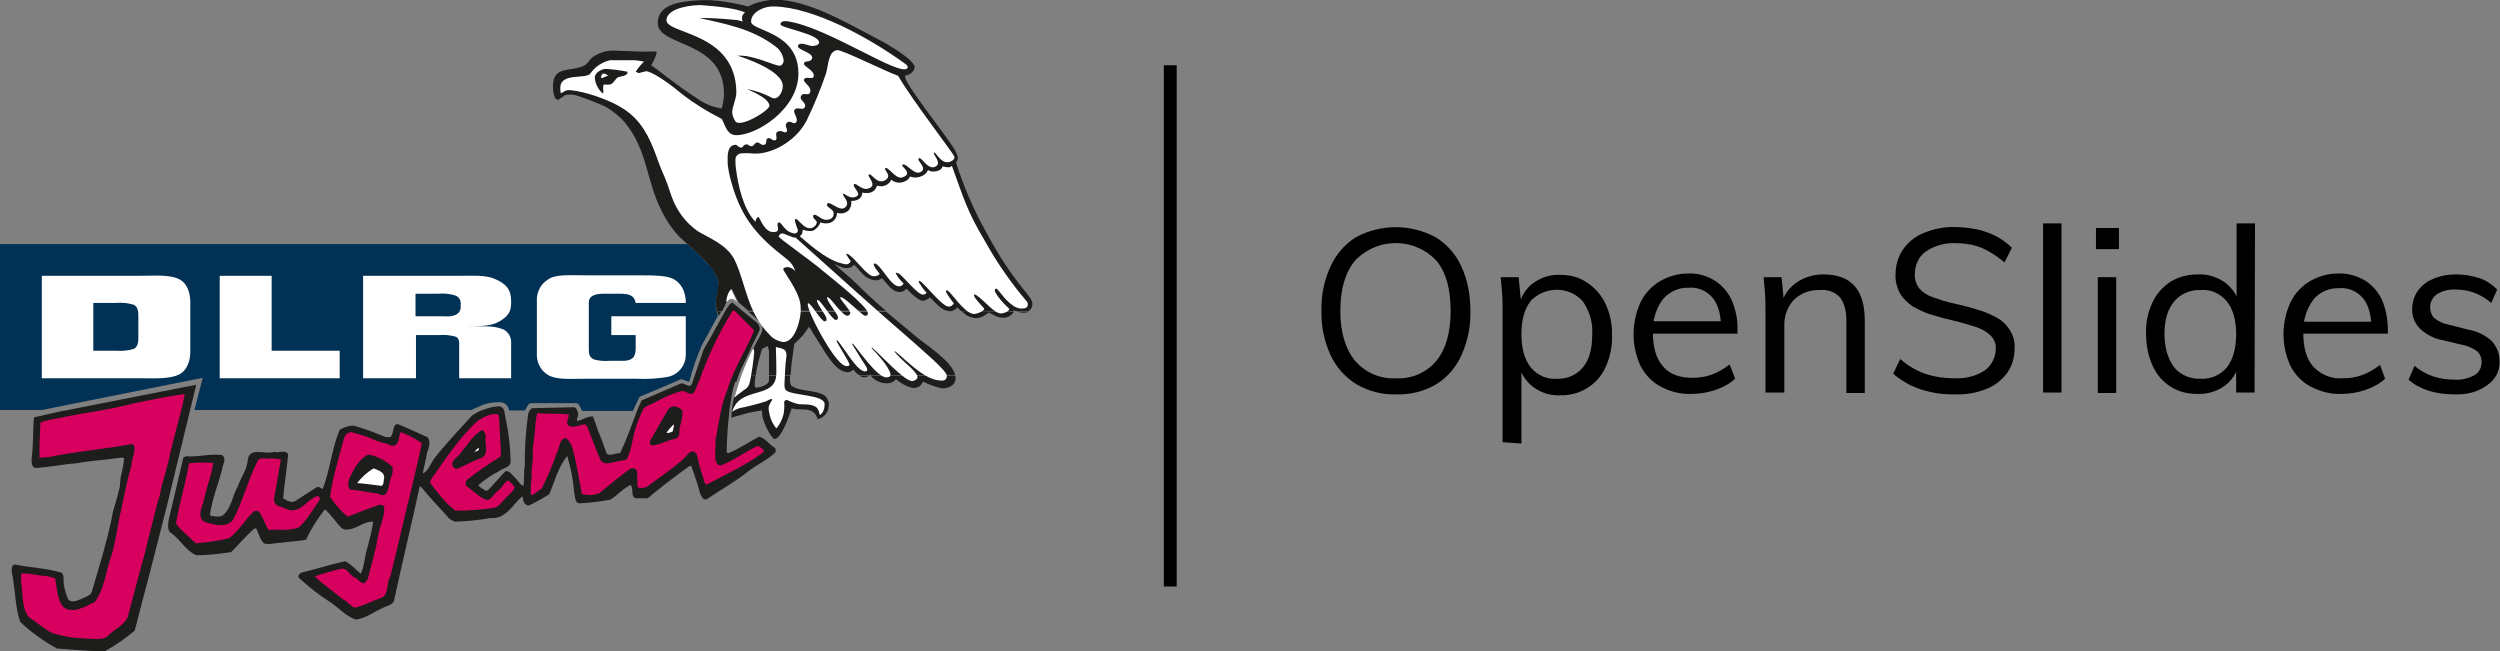 <?xml version="1.0" encoding="utf-8"?>
<!-- Generator: Adobe Illustrator 25.0.0, SVG Export Plug-In . SVG Version: 6.00 Build 0)  -->
<svg version="1.1" id="Ebene_1" xmlns="http://www.w3.org/2000/svg" xmlns:xlink="http://www.w3.org/1999/xlink" x="0px" y="0px"
	 viewBox="0 0 543.9 141.7" style="enable-background:new 0 0 543.9 141.7;" xml:space="preserve">
<rect x="0" y="0" width="543.9" height="141.7" fill="#808080" stroke="none"/>
<style type="text/css">
	.st0{fill:#013154;}
	.st1{fill:none;}
	.st2{fill-rule:evenodd;clip-rule:evenodd;fill:#FFFFFF;}
	.st3{fill:#1D1D1B;}
	.st4{fill:#D7005F;}
	.st5{fill:#FFFFFF;}
	.st6{fill-rule:evenodd;clip-rule:evenodd;fill:#1D1D1B;}
</style>
<path class="st0" d="M154,57.4c1.2,1.1,2,2.6,2.3,4.2c0.1,0.6-0.4,2.8-0.6,4.3c0,1,0.2,1.9,0.5,2.8l-3.5,6.4c-1.1,2.5-2,5.1-2.7,7.8
	c-0.1,0.3-0.1,0.2-0.3,0.1l-1.4-0.5c-0.1,0-0.2,0-0.4,0.1c-2.9,1.3-6.1,2.6-8.7,3.7c-0.4,0.2,0-0.1-0.1,0.1c-0.6,1.3-0.9,1.9-1.4,3
	h-11c-0.4-0.5-0.4-0.8-0.8-1.4c-0.2-0.2-0.4-0.3-0.7-0.3c-3.4,0-6.3,0-9.5,0c-0.7,0-0.8,0.4-1.2,1.1l-0.3,0.5h-3.4
	c-0.1-0.4-0.3-0.9-0.6-1.2c-0.4-0.4-0.9-0.6-1.5-0.6c-1,0-1.9,0.1-2.8,0.3c-0.7,0.2-1.4,0.5-2,0.8c-0.5,0.2-0.8,0.3-1.3,0.6H42.3
	l1.8-7l-35,7H0V53.1h149.5C151.1,54.4,152.6,55.8,154,57.4"/>
<path class="st1" d="M154,57.4c1.2,1.1,2,2.6,2.3,4.2c0.1,0.6-0.4,2.8-0.6,4.3c0,1,0.2,1.9,0.5,2.8l-3.5,6.4c-1.1,2.5-2,5.1-2.7,7.8
	c-0.1,0.3-0.1,0.2-0.3,0.1l-1.4-0.5c-0.1,0-0.2,0-0.4,0.1c-2.9,1.3-6.1,2.6-8.7,3.7c-0.4,0.2,0-0.1-0.1,0.1c-0.6,1.3-0.9,1.9-1.4,3
	h-11c-0.4-0.5-0.4-0.8-0.8-1.4c-0.2-0.2-0.4-0.3-0.7-0.3c-3.4,0-6.3,0-9.5,0c-0.7,0-0.8,0.4-1.2,1.1l-0.3,0.5h-3.4
	c-0.1-0.4-0.3-0.9-0.6-1.2c-0.4-0.4-0.9-0.6-1.5-0.6c-1,0-1.9,0.1-2.8,0.3c-0.7,0.2-1.4,0.5-2,0.8c-0.5,0.2-0.8,0.3-1.3,0.6H42.3
	l1.8-7l-35,7H0V53.1h149.5C151.1,54.4,152.6,55.8,154,57.4z"/>
<path class="st2" d="M90.4,63.9h4.9c1.3-0.1,2.6,0,3.8,0.4c0.8,0.3,1.3,1.2,1.1,2.1c0.2,0.9-0.3,1.8-1.1,2.1
	c-1.1,0.5-1.9,0.3-3.8,0.3h-4.9V63.9z M79,82.3V60h21.4c2.5,0,5.3-0.2,7.3,0.7c2.3,1,3.5,2.2,3.5,4.7V66c0,1.9-0.8,2.9-2.5,3.9
	S105,71,101.2,71h4.6c1.3,0,2.6,0.2,3.8,0.7c0.9,0.5,1.5,1.4,1.6,2.5v8.1H99.9v-7c0-0.7,0.1-1.8-0.9-2.1c-1.2-0.3-2.3-0.4-3.5-0.3
	h-5v9.4L79,82.3z M30.1,69.1v4c0,0.7,0.1,2.3-1,2.8c-1.2,0.4-2.6,0.5-3.9,0.4h-4.9V65.9h4.9c1.3-0.1,2.6,0,3.9,0.4
	C30.2,66.8,30.1,68.4,30.1,69.1 M30.6,82.3c3,0,6.2,0.2,8.3-0.8s2.5-3.6,2.5-4.9v-11c0-1.3-0.4-3.9-2.5-4.9S33.6,60,30.6,60H9.1
	v22.3L30.6,82.3z M47.8,82.3V60h11.3v16.3h14.8v6L47.8,82.3z M133,68.8h16.2v8.6c-0.1,2.1-1.5,3.9-3.5,4.5c-2.4,0.5-4.8,0.6-7.3,0.5
	h-10.8c-3.6,0-6.6,0.3-8.5-0.9c-1.4-0.9-2.2-2.4-2.3-4V64.9c0.1-1.6,0.9-3.1,2.3-4c1.6-1.3,4.9-1,8.5-1h10.8c4.3,0,7.1,0,8.6,1.1
	c2.4,1.7,2.2,4.9,2.2,4.9h-10.9c-0.3-1.6-1.3-2-3.5-2h-3.5c-2.4,0-3.3,0.8-3.2,2.1V76c0,1.2,0.2,1.7,1.1,2.2
	c1.1,0.3,2.3,0.4,3.5,0.3h2.8c2.6,0,2.8-1.4,2.8-2.9v-2.7H133V68.8z"/>
<path class="st3" d="M160.2,83.1c0.4-1.3,0.9-2.6,1.5-3.8c0.7-1.3,1.3-2.7,1.9-4.1l1.6-3.2c0.2-0.6,0-1.3-0.4-1.7l-5.5-4.5
	c-0.5,0.3-0.8,0.7-1.1,1.2c-0.2,0.1-3.4,6.2-5.1,9c-0.9,2.5-1.7,5.1-2.6,7.6c-0.6,0.9-1.5-0.3-2.3-0.2l-8.6,3.7
	c-0.4,0.9-0.9,1.8-1.2,2.8c-1.1,2.9-2.1,5.8-3.5,8.7c-1-0.1-2.1,0.7-2.9,0.1c-0.6-1.7-1.2-3.4-1.9-5c-0.3-1-0.7-2.1-1.1-3.1
	c-1.2-0.1-2.3,0.8-3.4,1c-0.3-0.5,0.3-1,0.2-1.6c-0.2-0.5-0.3-1.5-1.1-1.4l-9,0.2c-0.4,0.4-0.7,0.8-0.8,1.3
	c-0.5,3.7-0.8,7.4-0.7,11.1c-0.3,1.4-0.1,3.1-0.3,4.5c-0.9-0.3-1-1-1.7-1.6s-1.2-1.7-2.2-1.6c-1.3,1.3-2.5,2.8-3.8,4.1l-0.5,0.2
	c-0.5-0.4-1.4-0.7-1.6-1.3c1.3-1.1,2.8-2.1,4.3-2.9c0.9-0.8,2.7-0.8,2.7-2.3c-0.1-3-0.4-5.9-1-8.8c-0.4-1.1,0-2.9-1.5-3.1
	c-1.1,0-2.2,0.3-3.3,0.7c-1,0.3-1.9,0.8-2.7,1.4c-2.7,3-5.5,5.9-8,9.1c-0.9,1.1-1.3,2.8-2.6,3.4c0.2-1.5,0.7-2.9,0.9-4.5
	c0.4-1,0.9-2.5,0.1-3.4c-1.9-0.8-3.9-1.8-5.9-2.6c-1.9-1-1.2,1.8-2.2,2.6l-1,0c-2.3-1-4.6-1.8-6.9-2.5c-1.1,0-2.1,0.3-3.1,0.9
	c-1.7,4-2.1,8.8-3.7,12.9c-0.4-0.2-0.8-0.6-1.3-0.4l-4.5,2.9c-0.9,0.7-2,0-2.8-0.5c0.3-3.2,0.8-6.4,1.1-9.6
	c-0.7-1.1-2.1-0.1-3.1-0.5c-1.9,0.7-5.4-1.2-5.7,1.8c-0.2,2.2-1.5,3.8-2.2,5.8c-1.2,2-1.3,4.6-3.2,6.2c-0.8,0.5-1.9,0.2-2.7,0.1
	l-0.1-0.4c0.5-3.3,1.7-6.3,2.6-9.5c0-1.1,1.2-2.4,0-3.3c-2.3-0.3-4.7,0.3-7.1,0.3c-0.5-0.1-0.9,0-1.3,0.2c-1.1,4.5-2.1,9.1-3.2,13.6
	c-0.1,1-0.4,2.4,0.6,2.9c2.1,1.6,3.1,3.8,5.4,4.8c2.5,0,5.1-0.3,7.6-0.7c1.6-1.6,3.1-3.4,4.9-5l0.5-0.2c0.6,1.1,0.8,2.4,1.7,3.3
	c1.1,0.4,2.4-0.1,3.6-0.1c1.8-0.3,3.8-0.3,5.6-0.7c1.1-2.4,2.5-4.6,4.1-6.6c1.3,1.2,2.4,2.8,3.6,4.1l0.7,0.3
	c2.5,0.2,3.8-1.8,6.2-1.7c-0.3,2-0.8,3.9-1.3,5.8c-0.6,1.8-0.6,3.9-1.4,5.5c-1.2-0.9-2-2-3.4-2.7c-3.2,0.7-6.3,1.7-9.6,2.5
	c-0.3,0.3-0.8,0.6-0.5,1.1c2.1,1.9,4.3,3.7,6.7,5.2c1.9,1.2,3.4,3.1,5.7,3.9c2.3-0.3,4.1-1.8,6-2.6c0.8-0.5,2.3-0.5,2.4-1.9
	c1.8-8.2,3.7-16.2,5.5-24.4l0.2-0.1c1.9,2.4,4.3,4.8,6.3,7.1l1.1,0.6c2.6-0.1,5.2-0.3,7.8-0.8c3.4,0.3,4.9-3,6.9-4.7
	c0.3,0.3,0.1,0.7,0.3,1.1c0.2,0.5,0.6,0.8,1.1,0.9c1.5-0.7,3-1.5,4.5-2.5c1.2-2.8,1.9-5.8,3.9-8.3c0.8,2.6,1.3,5.2,1.5,7.9
	c0.3,0.8,0,2.4,1.3,2.4c2.2-0.1,4.4-0.4,6.6-0.8c1.6-1,2.7-2.4,4.4-3.2c0.7,0.8,0,2.4,1,2.9h2.7c2.9-2.4,6-4.8,9.1-7h0.4
	c0.7,2,1.4,3.9,1.9,5.9c0.3,0.6,0.6,1.6,1.5,1.3c2.9-2,6-3.7,8.8-5.9c1.8-1.5,4.4-2.6,6.1-4.3c0.1-0.3,0.1-0.9-0.2-1
	c-1.1-0.7-2-2-3.3-2.4c-2.4,1.2-4.4,2.7-6.8,3.6l-0.3-0.2c0-3.1,0.3-6.1,0.6-9.2c0,0,0.8-5.9,1.4-6.2"/>
<path class="st1" d="M160.2,83.1c0.4-1.3,0.9-2.6,1.5-3.8c0.7-1.3,1.3-2.7,1.9-4.1l1.6-3.2c0.2-0.6,0-1.3-0.4-1.7l-5.5-4.5
	c-0.5,0.3-0.8,0.7-1.1,1.2c-0.2,0.1-3.4,6.2-5.1,9c-0.9,2.5-1.7,5.1-2.6,7.6c-0.6,0.9-1.5-0.3-2.3-0.2l-8.6,3.7
	c-0.4,0.9-0.9,1.8-1.2,2.8c-1.1,2.9-2.1,5.8-3.5,8.7c-1-0.1-2.1,0.7-2.9,0.1c-0.6-1.7-1.2-3.4-1.9-5c-0.3-1-0.7-2.1-1.1-3.1
	c-1.2-0.1-2.3,0.8-3.4,1c-0.3-0.5,0.3-1,0.2-1.6c-0.2-0.5-0.3-1.5-1.1-1.4l-9,0.2c-0.4,0.4-0.7,0.8-0.8,1.3
	c-0.5,3.7-0.8,7.4-0.7,11.1c-0.3,1.4-0.1,3.1-0.3,4.5c-0.9-0.3-1-1-1.7-1.6s-1.2-1.7-2.2-1.6c-1.3,1.3-2.5,2.8-3.8,4.1l-0.5,0.2
	c-0.5-0.4-1.4-0.7-1.6-1.3c1.3-1.1,2.8-2.1,4.3-2.9c0.9-0.8,2.7-0.8,2.7-2.3c-0.1-3-0.4-5.9-1-8.8c-0.4-1.1,0-2.9-1.5-3.1
	c-1.1,0-2.2,0.3-3.3,0.7c-1,0.3-1.9,0.8-2.7,1.4c-2.7,3-5.5,5.9-8,9.1c-0.9,1.1-1.3,2.8-2.6,3.4c0.2-1.5,0.7-2.9,0.9-4.5
	c0.4-1,0.9-2.5,0.1-3.4c-1.9-0.8-3.9-1.8-5.9-2.6c-1.9-1-1.2,1.8-2.2,2.6l-1,0c-2.3-1-4.6-1.8-6.9-2.5c-1.1,0-2.1,0.3-3.1,0.9
	c-1.7,4-2.1,8.8-3.7,12.9c-0.4-0.2-0.8-0.6-1.3-0.4l-4.5,2.9c-0.9,0.7-2,0-2.8-0.5c0.3-3.2,0.8-6.4,1.1-9.6
	c-0.7-1.1-2.1-0.1-3.1-0.5c-1.9,0.7-5.4-1.2-5.7,1.8c-0.2,2.2-1.5,3.8-2.2,5.8c-1.2,2-1.3,4.6-3.2,6.2c-0.8,0.5-1.9,0.2-2.7,0.1
	l-0.1-0.4c0.5-3.3,1.7-6.3,2.6-9.5c0-1.1,1.2-2.4,0-3.3c-2.3-0.3-4.7,0.3-7.1,0.3c-0.5-0.1-0.9,0-1.3,0.2c-1.1,4.5-2.1,9.1-3.2,13.6
	c-0.1,1-0.4,2.4,0.6,2.9c2.1,1.6,3.1,3.8,5.4,4.8c2.5,0,5.1-0.3,7.6-0.7c1.6-1.6,3.1-3.4,4.9-5l0.5-0.2c0.6,1.1,0.8,2.4,1.7,3.3
	c1.1,0.4,2.4-0.1,3.6-0.1c1.8-0.3,3.8-0.3,5.6-0.7c1.1-2.4,2.5-4.6,4.1-6.6c1.3,1.2,2.4,2.8,3.6,4.1l0.7,0.3
	c2.5,0.2,3.8-1.8,6.2-1.7c-0.3,2-0.8,3.9-1.3,5.8c-0.6,1.8-0.6,3.9-1.4,5.5c-1.2-0.9-2-2-3.4-2.7c-3.2,0.7-6.3,1.7-9.6,2.5
	c-0.3,0.3-0.8,0.6-0.5,1.1c2.1,1.9,4.3,3.7,6.7,5.2c1.9,1.2,3.4,3.1,5.7,3.9c2.3-0.3,4.1-1.8,6-2.6c0.8-0.5,2.3-0.5,2.4-1.9
	c1.8-8.2,3.7-16.2,5.5-24.4l0.2-0.1c1.9,2.4,4.3,4.8,6.3,7.1l1.1,0.6c2.6-0.1,5.2-0.3,7.8-0.8c3.4,0.3,4.9-3,6.9-4.7
	c0.3,0.3,0.1,0.7,0.3,1.1c0.2,0.5,0.6,0.8,1.1,0.9c1.5-0.7,3-1.5,4.5-2.5c1.2-2.8,1.9-5.8,3.9-8.3c0.8,2.6,1.3,5.2,1.5,7.9
	c0.3,0.8,0,2.4,1.3,2.4c2.2-0.1,4.4-0.4,6.6-0.8c1.6-1,2.7-2.4,4.4-3.2c0.7,0.8,0,2.4,1,2.9h2.7c2.9-2.4,6-4.8,9.1-7h0.4
	c0.7,2,1.4,3.9,1.9,5.9c0.3,0.6,0.6,1.6,1.5,1.3c2.9-2,6-3.7,8.8-5.9c1.8-1.5,4.4-2.6,6.1-4.3c0.1-0.3,0.1-0.9-0.2-1
	c-1.1-0.7-2-2-3.3-2.4c-2.4,1.2-4.4,2.7-6.8,3.6l-0.3-0.2c0-3.1,0.3-6.1,0.6-9.2C158.8,89.4,159.7,83.3,160.2,83.1z"/>
<path class="st4" d="M164,71.8c0.1,0.5-0.4,1-0.5,1.5c-1.8,3.8-4.1,7.6-5.3,11.6c-1.3,3.2-1.8,6.8-2.4,10.3
	c-0.4,0.8,0.1,1.5-0.2,2.4c0.1,1.3-0.4,3.2,1.1,3.7c3-1.1,5.3-3,8.2-4.3c0.3,0.3,1,0.4,1.2,1l0.1,0.3c-3.8,2.9-8.2,4.8-12.4,7.1
	c-0.5,0-0.6-0.7-0.7-1.1c-0.6-1.8-1.1-3.6-1.5-5.4c-0.2-0.3-0.5-0.6-0.8-0.7c-1.1,0.1-1.6,1.3-2.4,1.9c-2.4,2.1-5.1,3.9-7.8,5.9
	c-0.6,0.1-1.5,0.4-1.9-0.1l-0.1-3.4c-0.3-0.6-0.9-0.8-1.5-0.5c-2.4,1.7-4.4,3.4-6.7,5.3c-1.2,0.5-2.5,0.5-3.8,0.2
	c-0.7-3.5-1.2-7.1-2.2-10.5c-0.4-0.7-0.7-1.4-1.4-1.7c-1.5,0.4-1.2,2.3-1.9,3.3c-0.9,2.7-2,5.2-3.3,7.8c-0.9,0.2-1.2,1.2-2.3,1.3
	c-0.1-1.4,0-2.7,0.2-4.1c-0.3-1.6,0.4-3.2,0.2-4.8c0-2.4,0.6-4.6,0.6-7.1h0.1c0-0.6,0.1-1.2,0.3-1.8c2.3,0.2,4.6,0,6.9,0.3
	c-0.1,0.7-0.6,1.3-0.3,2.2c1,1,2.6,0,3.8-0.1l0.4,0.4c1,2.4,1.9,5,3,7.5c0.5,0.6,1.3,0.7,2.1,0.5l3.5-0.7c0.6-1.2,1-2.4,1.2-3.7
	c0.5-2.6,1.3-5,2.5-7.4c0.9-0.9,2.1-1,3.1-1.7c1.6-0.9,3.3-1.6,5.1-2.1c1-0.2,1.6,0.9,2.5,0.5c0.8-0.6,0.8-1.9,1.4-2.7
	c1.9-5.4,4.3-10.5,7.3-15.3h0.4L164,71.8z"/>
<path class="st1" d="M164,71.8c0.1,0.5-0.4,1-0.5,1.5c-1.8,3.8-4.1,7.6-5.3,11.6c-1.3,3.2-1.8,6.8-2.4,10.3
	c-0.4,0.8,0.1,1.5-0.2,2.4c0.1,1.3-0.4,3.2,1.1,3.7c3-1.1,5.3-3,8.2-4.3c0.3,0.3,1,0.4,1.2,1l0.1,0.3c-3.8,2.9-8.2,4.8-12.4,7.1
	c-0.5,0-0.6-0.7-0.7-1.1c-0.6-1.8-1.1-3.6-1.5-5.4c-0.2-0.3-0.5-0.6-0.8-0.7c-1.1,0.1-1.6,1.3-2.4,1.9c-2.4,2.1-5.1,3.9-7.8,5.9
	c-0.6,0.1-1.5,0.4-1.9-0.1l-0.1-3.4c-0.3-0.6-0.9-0.8-1.5-0.5c-2.4,1.7-4.4,3.4-6.7,5.3c-1.2,0.5-2.5,0.5-3.8,0.2
	c-0.7-3.5-1.2-7.1-2.2-10.5c-0.4-0.7-0.7-1.4-1.4-1.7c-1.5,0.4-1.2,2.3-1.9,3.3c-0.9,2.7-2,5.2-3.3,7.8c-0.9,0.2-1.2,1.2-2.3,1.3
	c-0.1-1.4,0-2.7,0.2-4.1c-0.3-1.6,0.4-3.2,0.2-4.8c0-2.4,0.6-4.6,0.6-7.1h0.1c0-0.6,0.1-1.2,0.3-1.8c2.3,0.2,4.6,0,6.9,0.3
	c-0.1,0.7-0.6,1.3-0.3,2.2c1,1,2.6,0,3.8-0.1l0.4,0.4c1,2.4,1.9,5,3,7.5c0.5,0.6,1.3,0.7,2.1,0.5l3.5-0.7c0.6-1.2,1-2.4,1.2-3.7
	c0.5-2.6,1.3-5,2.5-7.4c0.9-0.9,2.1-1,3.1-1.7c1.6-0.9,3.3-1.6,5.1-2.1c1-0.2,1.6,0.9,2.5,0.5c0.8-0.6,0.8-1.9,1.4-2.7
	c1.9-5.4,4.3-10.5,7.3-15.3h0.4L164,71.8z"/>
<path class="st3" d="M36.3,110.1c-2.3,9.1-4.6,18.1-7,27.1c-2,1.7-4.2,3.2-6.5,4.5c-3.5,0-7-0.4-10.4-0.6c-2.9-1.6-5.6-3.5-8-5.8
	c-1-2.9-1-5.7-1.5-8.9c-0.1-1.1-0.6-2.2-0.2-3.3l0.5-0.3c3.4,0.7,6.9,0.8,10.2,1.8c0.7,0.7,0.3,1.8,0.5,2.7c0.2,1.1,0.5,2.2,1,3.2
	c0.9,0.7,2,0.1,2.8-0.2c0.9-0.5,2.3-0.7,2.4-2c1.5-5.1,3.1-10.2,4.2-15.5c0.3-2.1,1.1-3.9,1.5-5.9c0.5-1.2,0.2-2.5,0.6-3.7
	c0.3-1.2,0.5-2.3,0.6-3.5c-0.5-0.3-1.2,0-1.7,0c-2.9,0.4-6,0.6-8.8,1.1c-2.9,0.2-5.9,0.9-8.9,1c-0.9-0.3-0.7-1.6-0.7-2.2
	c0.4-3,0.2-5.8,0.5-8.8l5.3-1.2l30-5.9L36.3,110.1z"/>
<path class="st1" d="M36.3,110.1c-2.3,9.1-4.6,18.1-7,27.1c-2,1.7-4.2,3.2-6.5,4.5c-3.5,0-7-0.4-10.4-0.6c-2.9-1.6-5.6-3.5-8-5.8
	c-1-2.9-1-5.7-1.5-8.9c-0.1-1.1-0.6-2.2-0.2-3.3l0.5-0.3c3.4,0.7,6.9,0.8,10.2,1.8c0.7,0.7,0.3,1.8,0.5,2.7c0.2,1.1,0.5,2.2,1,3.2
	c0.9,0.7,2,0.1,2.8-0.2c0.9-0.5,2.3-0.7,2.4-2c1.5-5.1,3.1-10.2,4.2-15.5c0.3-2.1,1.1-3.9,1.5-5.9c0.5-1.2,0.2-2.5,0.6-3.7
	c0.3-1.2,0.5-2.3,0.6-3.5c-0.5-0.3-1.2,0-1.7,0c-2.9,0.4-6,0.6-8.8,1.1c-2.9,0.2-5.9,0.9-8.9,1c-0.9-0.3-0.7-1.6-0.7-2.2
	c0.4-3,0.2-5.8,0.5-8.8l5.3-1.2l30-5.9L36.3,110.1z"/>
<path class="st4" d="M40.2,85.7c-0.8,4.3-2.2,8.7-3.2,13c-0.5,3-1.7,5.9-2.2,8.9c-0.9,2.8-1.5,5.8-2.3,8.7c-0.6,2.3-1,4.4-1.7,6.6
	l-3,11.3c-0.9,2-3.2,2.8-4.6,4.4c-1.4,0.7-3.5,0.3-5,0.3c-2.4-0.1-4.7-0.5-6.9-1.2c-1.7-0.9-3.4-2.4-5.1-3.5
	c-1.5-2.1-1.2-4.9-1.6-7.6c0.1-0.6-0.1-1.2,0-1.8c1.9-0.2,3.6,0.5,5.5,0.5l1.9,0.5c0.4,2.2,0.4,4.6,1.8,6.3c2.2,1.6,4.9-0.3,6.8-1.1
	c1.9-2.5,2.3-5.8,3.2-8.8c1.4-3.8,1.7-8,2.7-11.9c0.6-3,1.2-6,2.1-9c0-1.6,0.9-2.6,0.6-4.3l-0.4-0.4c-6,1.1-12.1,1.6-18,2.8
	l-2.2,0.2c-0.1-2.5,0.1-5.2,0.2-7.7c1.2-0.4,2.5-0.7,3.8-0.9c5.5-1.2,11.2-1.8,16.7-3.3C32.9,87,36.6,86.2,40.2,85.7"/>
<path class="st1" d="M40.2,85.7c-0.8,4.3-2.2,8.7-3.2,13c-0.5,3-1.7,5.9-2.2,8.9c-0.9,2.8-1.5,5.8-2.3,8.7c-0.6,2.3-1,4.4-1.7,6.6
	l-3,11.3c-0.9,2-3.2,2.8-4.6,4.4c-1.4,0.7-3.5,0.3-5,0.3c-2.4-0.1-4.7-0.5-6.9-1.2c-1.7-0.9-3.4-2.4-5.1-3.5
	c-1.5-2.1-1.2-4.9-1.6-7.6c0.1-0.6-0.1-1.2,0-1.8c1.9-0.2,3.6,0.5,5.5,0.5l1.9,0.5c0.4,2.2,0.4,4.6,1.8,6.3c2.2,1.6,4.9-0.3,6.8-1.1
	c1.9-2.5,2.3-5.8,3.2-8.8c1.4-3.8,1.7-8,2.7-11.9c0.6-3,1.2-6,2.1-9c0-1.6,0.9-2.6,0.6-4.3l-0.4-0.4c-6,1.1-12.1,1.6-18,2.8
	l-2.2,0.2c-0.1-2.5,0.1-5.2,0.2-7.7c1.2-0.4,2.5-0.7,3.8-0.9c5.5-1.2,11.2-1.8,16.7-3.3C32.9,87,36.7,86.2,40.2,85.7z"/>
<path class="st3" d="M148.4,89.2c0.4,1.7-0.7,3.2-0.6,5c0,0.6-0.4,1.2-1,1.3c-1.8,0.3-3.3,1.4-5.2,1.4c-0.2-0.3-0.3-0.7-0.1-1.1
	l3.8-6.6c0.3-0.4,0.7-0.7,1.1-0.8C147.1,88.4,147.8,88.7,148.4,89.2"/>
<path class="st1" d="M148.4,89.2c0.4,1.7-0.7,3.2-0.6,5c0,0.6-0.4,1.2-1,1.3c-1.8,0.3-3.3,1.4-5.2,1.4c-0.2-0.3-0.3-0.7-0.1-1.1
	l3.8-6.6c0.3-0.4,0.7-0.7,1.1-0.8C147.2,88.4,147.9,88.7,148.4,89.2z"/>
<path class="st4" d="M108.6,91.1l0.4,7.8l-0.2,0.5c-2.5,1.5-4.9,3.2-7.2,5c-0.3,0.3-0.4,0.9-0.2,1.3c1.5,1,2.7,2.4,4.5,3.1
	c1.2-0.2,1.5-1.4,2.4-2s1.2-1.6,2.2-2.3c0.6,0.4,1.1,0.9,1.5,1.5c-0.4,1.1-1.5,1.7-2.2,2.6c-0.8,0.7-1.2,1.7-2.4,1.9
	c-2.8,0.4-5.5,0.6-8.3,0.6c-2.4-1.8-3.9-4-5.5-6l0.1-0.7c3.1-4.4,6.3-9.3,10.3-12.9c1.3-0.8,2.7-1.6,4.4-1.4L108.6,91.1z"/>
<path class="st1" d="M108.6,91.1l0.4,7.8l-0.2,0.5c-2.5,1.5-4.9,3.2-7.2,5c-0.3,0.3-0.4,0.9-0.2,1.3c1.5,1,2.7,2.4,4.5,3.1
	c1.2-0.2,1.5-1.4,2.4-2s1.2-1.6,2.2-2.3c0.6,0.4,1.1,0.9,1.5,1.5c-0.4,1.1-1.5,1.7-2.2,2.6c-0.8,0.7-1.2,1.7-2.4,1.9
	c-2.8,0.4-5.5,0.6-8.3,0.6c-2.4-1.8-3.9-4-5.5-6l0.1-0.7c3.1-4.4,6.3-9.3,10.3-12.9c1.3-0.8,2.7-1.6,4.4-1.4L108.6,91.1z"/>
<path class="st5" d="M146.4,93.8c-0.4,0.3-0.9,0.4-1.4,0.4c0.4-0.7,1-1.3,1.6-1.9C146.7,92.8,146.4,93.2,146.4,93.8"/>
<path class="st1" d="M146.4,93.8c-0.4,0.3-0.9,0.4-1.4,0.4c0.4-0.7,1-1.3,1.6-1.9C146.7,92.8,146.4,93.2,146.4,93.8z"/>
<path class="st3" d="M105.7,94.8c-0.4,1.8,0.9,4-1.1,4.9c-1.8,0.6-3.4,1.6-5.2,2.3c-0.4,0.1-0.7-0.3-0.9-0.6c-0.5-1.4,1.3-1.9,1.8-3
	c1.5-1.7,2.6-3.7,4.5-4.8C105.4,93.6,105.5,94.3,105.7,94.8"/>
<path class="st1" d="M105.7,94.8c-0.4,1.8,0.9,4-1.1,4.9c-1.8,0.6-3.4,1.6-5.2,2.3c-0.4,0.1-0.7-0.3-0.9-0.6c-0.5-1.4,1.3-1.9,1.8-3
	c1.5-1.7,2.6-3.7,4.5-4.8C105.4,93.6,105.5,94.3,105.7,94.8z"/>
<path class="st4" d="M91.8,96.4c-0.7,3.2-1.4,6.3-2.2,9.6c-1.6,6.4-3.1,13.1-4.7,19.5c-1,1.4-0.1,4.2-2.3,4.7
	c-1.8,0.6-3.5,1.6-5.4,2c-1-0.3-1.6-1.4-2.6-1.8c-2-1.7-4.2-3.1-6.1-5c1.9-0.7,3.8-1.2,5.9-1.7c1.3,0,1.7,1.5,2.7,1.9
	s1.1,1.3,2.2,1.3L80,126c0.8-3.2,1.8-6.4,2.3-9.7c0.4-2,1.4-3.9,1.3-6c-0.2-0.4-0.7-0.6-1.2-0.4c0,0,0,0,0,0
	c-2.4,0.7-4.5,1.7-6.8,2.5c-1.4-1.2-2.7-2.7-3.8-4.3c0.6-4.4,1.9-8.4,3-12.6c0.2-0.8,0.8-1.4,1.6-1.5c1.5,0.4,3,0.8,4.4,1.4
	c1.4,0.8,3,0.9,4.5,1.6C87,97,86.6,95,87.2,94C88.8,94.6,90.4,95.5,91.8,96.4"/>
<path class="st1" d="M91.8,96.4c-0.7,3.2-1.4,6.3-2.2,9.6c-1.6,6.4-3.1,13.1-4.7,19.5c-1,1.4-0.1,4.2-2.3,4.7
	c-1.8,0.6-3.5,1.6-5.4,2c-1-0.3-1.6-1.4-2.6-1.8c-2-1.7-4.2-3.1-6.1-5c1.9-0.7,3.8-1.2,5.9-1.7c1.3,0,1.7,1.5,2.7,1.9
	s1.1,1.3,2.2,1.3L80,126c0.8-3.2,1.8-6.4,2.3-9.7c0.4-2,1.4-3.9,1.3-6c-0.2-0.4-0.7-0.6-1.2-0.4c0,0,0,0,0,0
	c-2.4,0.7-4.5,1.7-6.8,2.5c-1.4-1.2-2.7-2.7-3.8-4.3c0.6-4.4,1.9-8.4,3-12.6c0.2-0.8,0.8-1.4,1.6-1.5c1.5,0.4,3,0.8,4.4,1.4
	c1.4,0.8,3,0.9,4.5,1.6C87,97,86.6,95,87.2,94C88.8,94.6,90.4,95.5,91.8,96.4z"/>
<path class="st5" d="M104.2,97.5c0.1,0.7-0.7,0.6-1,0.9C103.5,98,103.7,97.6,104.2,97.5"/>
<path class="st1" d="M104.2,97.5c0.1,0.7-0.7,0.6-1,0.9C103.5,98,103.7,97.6,104.2,97.5z"/>
<path class="st3" d="M85.4,101.6c0.1,0.8,0,1.5-0.3,2.2c-0.5,1.2-0.4,2.8-1.3,3.8c-0.9,0.5-1.5-0.5-2.3-0.3
	c-1.8-0.3-3.5-0.6-5.3-0.8c-0.7-0.6-0.4-1.6-0.2-2.4c1-2,2-4.2,4.1-5.2C82.1,99.2,83.9,100.2,85.4,101.6"/>
<path class="st1" d="M85.4,101.6c0.1,0.8,0,1.5-0.3,2.2c-0.5,1.2-0.4,2.8-1.3,3.8c-0.9,0.5-1.5-0.5-2.3-0.3
	c-1.8-0.3-3.5-0.6-5.3-0.8c-0.7-0.6-0.4-1.6-0.2-2.4c1-2,2-4.2,4.1-5.2C82.1,99.2,83.9,100.2,85.4,101.6z"/>
<path class="st4" d="M61.1,100c-0.5,2.9-1,5.8-1.5,8.7c0.1,1.7,2,1.5,3.1,2.2c2.7,0.8,4.1-2.3,6.4-3c0.3,0,0.4,0.4,0.5,0.5l-0.2,0.6
	c-1.3,1.8-2.5,4-4.3,5.7c-2.2,0.9-4.4,0.4-6.7,0.6c-0.8-1.3-1.1-2.8-2.1-4c-0.3-0.2-0.7-0.2-1.1,0c-1.9,1.7-3.3,4.4-5.4,5.8
	c-2.4,0.6-4.8,0.9-7.2,1.1c-1.6-1.6-3.1-2.6-4.3-4.3c0.7-4.5,2.1-8.6,2.8-13.1c1.8-0.2,3.6-0.2,5.3-0.1c-0.3,2.4-1.3,4.9-1.9,7.4
	c-0.2,1.8-2,4.3,0.1,5.5c1.9,0.5,4.6,1.4,6.1-0.5c2.2-4.2,3.3-8.9,5.5-13.1c0.9-0.6,1.9,0,2.9-0.3C59.9,99.9,60.5,99.7,61.1,100"/>
<path class="st1" d="M61.1,100c-0.5,2.9-1,5.8-1.5,8.7c0.1,1.7,2,1.5,3.1,2.2c2.7,0.8,4.1-2.3,6.4-3c0.3,0,0.4,0.4,0.5,0.5l-0.2,0.6
	c-1.3,1.8-2.5,4-4.3,5.7c-2.2,0.9-4.4,0.4-6.7,0.6c-0.8-1.3-1.1-2.8-2.1-4c-0.3-0.2-0.7-0.2-1.1,0c-1.9,1.7-3.3,4.4-5.4,5.8
	c-2.4,0.6-4.8,0.9-7.2,1.1c-1.6-1.6-3.1-2.6-4.3-4.3c0.7-4.5,2.1-8.6,2.8-13.1c1.8-0.2,3.6-0.2,5.3-0.1c-0.3,2.4-1.3,4.9-1.9,7.4
	c-0.2,1.8-2,4.3,0.1,5.5c1.9,0.5,4.6,1.4,6.1-0.5c2.2-4.2,3.3-8.9,5.5-13.1c0.9-0.6,1.9,0,2.9-0.3C59.9,99.9,60.5,99.7,61.1,100z"/>
<path class="st5" d="M83.6,103.8c-0.2,0.7,0,1.6-0.6,1.9c-1.8-0.2-3.6-0.5-5.3-0.6c1-1.3,2.2-2.4,3.6-3.2
	C82.2,102.3,83.5,102.6,83.6,103.8"/>
<path class="st1" d="M83.6,103.8c-0.2,0.7,0,1.6-0.6,1.9c-1.8-0.2-3.6-0.5-5.3-0.6c1-1.3,2.2-2.4,3.6-3.2
	C82.2,102.3,83.5,102.7,83.6,103.8z"/>
<path class="st6" d="M164.4,81.7c-0.1,0.6-0.2,1.2-0.2,1.8c0,0.3,0,0.5,0.1,0.8h0.6c0.4,0,2.4-0.6,2.4-1.5v-1.1h4.6
	c-0.1,1.2,0,2.1,0.4,2.3c2,1.4,6.8,0.7,7.7,2.8c0.3,0.5,0.4,1.1,0.3,1.6c-0.1,1.4-1.1,2.5-2.4,2.8c-0.9-2.9-3.4-1.8-5.4-2.3h-0.3
	c0,0-2,6.6-3.7,6.6c-0.6,0-3-4.2-2.7-6.2c-1.4,0.2-2.7,0.4-4,0.8c-1.5,0.4-2.7,0.8-2.7,0.8s0.1-1.2,0.1-1.6c0-0.2,0.4-2.7,0.5-2.8
	c0.7-0.7,1.5-1.4,2.4-1.9c-0.1,0,0.7-0.1,1.1-2.2c0-0.2,0.1-0.4,0.1-0.7L164.4,81.7z M189.2,81.7c-0.3,0.2-0.6,0.3-1,0.4
	c-0.4,0-0.9-0.1-1.3-0.4H189.2z M207.8,81.7c0,0.2,0.1,0.4,0.1,0.6c0,1.8-2,2.2-2.9,2.2c-1.4-0.3-2.9-0.8-4.2-1.5
	c-0.3,0.9-1.2,1.5-2.2,1.4c-1.4-0.3-2.6-1-3.7-1.9c-0.4,0.6-1.2,0.9-1.9,0.9c-1.4,0-2.7-0.6-3.6-1.7H207.8z"/>
<path class="st6" d="M156.9,67.8c-0.2,0.3-0.3,0.6-0.5,0.9c-0.2-0.3-0.3-0.6-0.3-0.9H156.9z M192.8,67.8c2.2,1.9,4.5,3.7,6.6,5.5
	c1.7,1.5,7.7,5.2,8.4,8.3h-18.3c0,0-0.1-0.1-0.1-0.1l-0.2,0.1h-2.3c-0.5-0.3-0.9-0.7-1.2-1.2c-0.3,0.3-0.7,0.5-1.2,0.6
	c-3-0.1-5-4.6-7.5-8.3c-0.3-0.6-0.6-1.1-1-1.6c0,0-0.9,1.3-1.2,1.7c-0.6,0.7-1.3,1.4-2,2c-0.2,1.7-0.7,4.6-0.8,6.8h-4.7v-5
	c0-0.4-0.1-0.9-0.3-1.3c-0.4,0.2-0.8,0.4-1.2,0.6c-0.6,1.9-1.1,3.8-1.4,5.8h-1c0.2-1.3,0.5-3.4,0.7-4.8c0.1-0.8-0.2-1-0.2-1
	c1.3-3,2.8-4,1.4-5.9c-0.6-0.5-1.3-1.2-2.5-2.2L192.8,67.8z M207.1,67.8L207.1,67.8z M220.6,67.8c-0.4,0.7-1.1,1.2-1.9,1.3
	c-1.5,0.2-2.6-0.6-3.5-1.1c-0.1-0.1-1.6,1.4-3,1.2c-1.1-0.1-2.2-0.6-2.9-1.5L220.6,67.8z M223.9,67.8c-0.1,0-0.1,0.1-0.2,0.1
	c-0.8,0.2-1.6,0.2-2.4-0.1H223.9z"/>
<path class="st6" d="M156,67.8c-0.2-0.7-0.2-1.3-0.3-2c0-0.2,0.6-3.7,0.6-4c0-3.5-6.2-8-8.6-10.4c-1.6-1.7-2.9-3.7-3.9-5.8
	c-3.2-6.4-2.9-12.8-7.8-18.9c-1.2-1.4-2.7-2.6-4.3-3.5c-0.7-0.4-6.2-2.6-7.1-2.6h-1.4c-0.2,0-1.6,1.1-1.8,1.1
	c-1.1,0-1.1-2.6-1.1-2.9c0-4.7,3.9-3,6.9-4.6c0.8-0.4,1.1-1.4,1.9-1.9c1.3-0.8,2.7-1.3,4.2-1.3l5.4,0.2c1.6,0.1,4.2-0.1,4.2,0.1
	c-0.2,1-0.7,2-1.2,2.9c1.1,0.7,5,4,9.8,7.1c1.6,1.2,3.5,2,5.5,2.3c0.3-1,0.5-2.1,0.5-3.2c0-11.8-14.4-10.1-14.4-15.4
	c0-3.8,4.2-4.6,8.2-4.9c4.5-0.3,7.6,0.4,11.5,1.3c1.5-0.8,3.1-1.2,4.8-1.4c0.9,0,1.7,0,2.6,0c7.3,0.8,14.9,5.5,22.1,9.2
	c0.1,0.1,6.7,3.7,6.7,5.5c-0.2,0.9-1,1.6-1.9,1.7c-1.5,0.1,5.9,9.4,9,13.8c0.2,0.3,2.3,3,2.3,4.2c-0.1,0.4-0.2,0.7-0.4,1
	c1.7,5.3,3.9,10.4,6.6,15.2c5.6,10.4,8.9,12.8,9.9,14.9c0.3,0.8,0,1.8-0.8,2.2h-2.6c-0.2,0-0.4-0.1-0.6-0.2l-0.1,0.2h-11.3
	c-0.2-0.2-0.5-0.5-0.8-0.8c-0.4,0.4-0.9,0.7-1.4,0.8h-0.3c-1.9-0.1-3.1-2-4.3-3c-0.4,0.4-0.2,0.3-1.2,0.7s-3-1.7-3.9-2.6
	c-0.3,0.4-0.7,0.6-1.1,0.7c-1.8,0.3-2.9-1.5-4.2-3c-0.4,0.3-0.9,0.5-1.4,0.5c-2.7-0.3-3.3-2.3-4.7-3.4c-0.3,0.4-0.8,0.7-1.3,0.7
	c-0.8,0.2-2-0.4-3-0.9c1.5,1.5,3,2.5,4.6,4.1s3.4,3.3,5,4.7c0.6,0.5,1.1,1,1.7,1.4h-30c-0.6-0.5-1.3-1.1-2.1-1.8c-0.6-1-1-2-1.5-3
	c0-0.1-1,0.7-1,2.8c0,0-0.3,0.4-0.5,0.9s-0.4,0.8-0.6,1.2L156,67.8z"/>
<path class="st5" d="M168.4,1.4C177,1.6,189,8.1,197.1,14c0.2,0.1,0.4,0.5,0.4,0.7c-1.1,2.6-17.6-9-26.4-10.1
	c-0.2,0-1.3-0.1-1.3,0.7s8.6,2.1,8.4,4c-0.1,0.7-1.4,0.7-1.7,0.7s-2.7-1.1-2.9,0c-0.2,0.9,3.8,1.5,3,2.9c-0.4,0.7-1.7,0.2-1.7,1
	c0,0.6,2.5,1.5,2.1,2.8c-0.2,0.7-1.9-0.3-2.1,0.7c-0.1,0.6,1.9,1.5,1.3,2.8c-0.4,0.8-1.6-0.4-2,0.9c-0.2,0.7,1.3,1.3,0.9,2.2
	s-1.8-0.3-2.3,0.7c-0.3,0.5,1,1.9,0.4,2.6s-1.1-0.6-2,0.1c-0.7,0.6,0.4,1.6-0.1,2s-1.1-0.6-2,0c-0.6,0.4,0.2,1.5-0.4,1.8
	s-1-0.7-1.7-0.4c-0.5,0.3-0.1,1.2-0.7,1.4c-0.8,0.2-1-0.6-1.6-0.5s-0.6,0.7-1.1,0.8s-1-0.5-1.2-0.4c-0.8,0.1-0.6,0.6-1.1,0.7
	s-1-0.6-1.2-0.6c-1.9,0-1.8,2.4-1.8,3.2c0,0.6,0,1.1,0.1,1.7c0.2,1.3,0.5,2.6,0.9,3.9c2.2,7.5,5.8,11.4,11.8,16
	c0.9,0.7,1.6,1.6,1.9,2.7c-0.4-0.5-0.9-0.8-1.6-0.9c-0.3,0-1,0.1-1,0.5s3.3,4.6,3.7,7.4c0.1,0.5,0.1,1.1,0.1,1.7c0,1.4-1.1,7-4,6.7
	c-1-0.2-2-0.7-2.7-1.5c-5-4.9-5.2-11.2-7.7-16.4c-1.7-3.3-5.5-4.7-8-6.2c-2.7-1.9-4.6-4.5-5.7-7.6c-0.6-1.8-1.2-3.6-2-5.3
	c-1.4-3.3-2.3-7.2-5-10.6s-6.4-4.8-9.5-5.9c-1.8-0.6-3.7-1.1-5.6-1.3c-1.1,0-0.9,0.2-2,0.7c-0.1-0.4-0.1-0.7-0.1-1.1
	c-0.1-3.6,5.8-1.8,6.6-3.3c1-1.4,2.5-2.4,4.2-2.8c0,0,2.9,0,5.2,0c0.7,0,1.5,0.2,2.2,0.3c-0.7,0.7-1.3,1.4-1.8,2.2
	c0.2,0.1,0.4,0.2,0.6,0.3c0.2,0,1.5-0.4,1.7-0.4c0.5,0,2.9,0.9,7.7,4.9c2.7,2.1,5.6,3.9,8.6,5.4c0.6,0.3,0.9,3.5,3.1,3.6
	c4.4,0.2,13.7-5.6,13.7-13.4c0-9.2-10.3-9.2-10.3-11.3S166.3,1.3,168.4,1.4"/>
<path class="st5" d="M162.1,2.7c-0.3,0.2-0.5,0.5-0.6,0.8c-0.1,0.4-0.1,0.9,0.1,1.2c-0.3-0.1-0.7-0.2-1-0.3
	c-2.8-0.3-5.7-0.5-8.5-0.5c5.1,1.2,11.4,2.2,16.6,6.2c1,0.7,1.6,1.8,1.8,3c0,0.7-0.5,1.2-0.8,1.2c-1.1,0-3.7-1.4-7.3-2.1
	c-0.7-0.1-1.3-0.1-2-0.1c0.3,0.1,9.9,3,9.9,6.6c0,1.5-1.1,3.1-2.3,2.6c-1.7-0.9-3.6-1.6-5.5-1.9c0,0,5,1.9,4.9,3.7
	c-0.6,1.4-6.5,4.7-7.4,3.3c-0.4-0.6-0.7-1.3-0.7-2c0-1.1,0.9-2.9,0.9-4.3c-0.1-13.2-15.2-12.6-15.2-15.7c0-2,3.3-3.2,7.4-3.3
	C156.3,1.4,160,1.8,162.1,2.7"/>
<path class="st5" d="M182.1,10.9c0.9-0.2,10.7,4.7,13.3,5.6c2.8,4.9,11.8,16.6,12.2,17.5c0.3,0.7-0.7,1.1-0.9,1.2
	c-2,0.7-3.1-2.3-3.5-2s1.8,2.2,0.4,3c-1.6,1-3.1-2-3.6-1.8c-1,0.3,2.2,2.3,0.1,3.1c-1.3,0.5-2.9-2-3.7-1.7s2.6,1.9-0.1,2.8
	c-1.4,0.5-3.1-2.5-3.7-2c-0.4,0.4,1.6,1.6,0,2.6c-1.9,1.1-3.1-1.8-3.6-1.2c-0.3,0.4,1.6,2,0.4,2.8c-1.7,1.1-3.1-1.2-3.6-0.7
	s1.7,2,0.6,2.6c-1.5,0.9-2.8-0.9-3-0.5s1.7,1.8,0.5,2.9s-3.4-1.5-3.9-0.8s1,1,1.3,1.8c0.2,0.5,0,1.1-0.4,1.4c-0.3,0.2-0.6,0.3-1,0.3
	c-1.2,0.2-2.4-1.5-2.9-1s0.7,1.2,0.7,1.5c0,0.6-0.5,1.1-1.1,1.3c-1.7,0.5-3.1-2.4-3.6-1.9c-0.3,0.3,0.6,2.2,0.6,2.4
	c0,0.4-0.3,0.6-0.6,0.7c0,0,0,0,0,0c-2.4-0.2-2.9-2.6-3.6-2.4s0.4,1.7-0.5,2c-2.5,0.8-3.6-3.2-3.9-3.2s-0.7,0.7-0.6,1.1
	c-2.6-2.6-3.8-7.7-4.3-11.7c-0.1-0.6-0.1-1.3-0.1-1.9c0-0.6,0.4-1.1,1-1.3c0.9-0.1,1.9-0.1,2.8,0c3.8,0.3,9.3-2.5,11.7-7.2
	c1.6-3.3,3-6.7,4.2-10.2C180.3,13.8,180.2,11.3,182.1,10.9"/>
<path class="st5" d="M205.1,36.2c0.4,0.1,0.9,0.2,1.3,0.2c0.3,0,0.5-0.2,0.7-0.3c2.4,6.5,3.1,9.5,7.1,16.2c2.6,4.7,5.7,9.2,9.2,13.3
	c0.3,0.4,0.3,1-0.1,1.3c-0.2,0.1-0.4,0.2-0.6,0.2c-1,0.1-1.9,0-3.8-1.9c-0.2-0.1-1.9-2.4-2.1-2.4c-1.3,0,1.1,2.9,2.8,4.4
	c-0.2,0.7-1.4,1-1.8,1c-1.5,0-3.4-2.6-5.4-4c-0.2-0.1-0.5-0.2-0.5,0c-0.1,0.4,1.1,1.7,2.2,2.9c0.2,0.4-1,1-1.9,1.2
	c-1.9,0.3-4.4-3.5-5.7-4.8c-0.6-0.6-0.7-0.3-0.7,0c0.5,0.9,1.1,1.7,1.7,2.5c-0.2,0.4-0.6,0.7-1,0.7c-1.2,0.2-4.1-3.5-6-5.3
	c-0.5-0.4-0.6-0.4-0.6,0c0.5,0.8,1,1.6,1.7,2.3c-0.2,0.2-0.4,0.4-0.7,0.4c-1.2,0.2-4.4-4.1-5.4-4.6c-0.7-0.3-0.6-0.1-0.6,0
	c0.4,0.8,1,1.5,1.7,2.2c-0.2,0.3-0.5,0.6-0.9,0.6c-1.8,0.1-3.6-3.9-5-4.8c-0.2-0.2-0.5-0.3-0.6,0s0.6,1.2,1.3,2.1
	c-0.3,0.3-0.7,0.5-1.2,0.5c-1.4,0.2-3.9-3.6-5.5-4.7c-0.4-0.2-0.6-0.3-0.6-0.1c0.3,0.5,0.6,1.1,1,1.5c-0.5,1-1.2,0.7-2,0.5
	c-3.6-0.8-8.2-5.2-9.1-5.9l0.4-0.4c0.3-0.4,0.1-1,0.4-1c0.7,0.3,1.4,0.3,2.1,0.2c0.7-0.4,1.3-1,1.6-1.8c0.6,0.2,1.3,0.3,2,0.1
	c1-0.3,1.6-1.2,1.6-2.2c0.9,0.3,1.8,0.1,2.5-0.5c0.5-0.6,0.7-1.3,0.6-2.1c0,0,2.3,0.2,2.4-1.8c2.8,0.6,3.2-1.5,3.2-1.5
	c0.7,0.2,1.4,0.2,2.1-0.2c0.4-0.2,0.8-0.6,1-1.1c0.7,0.6,1.7,0.8,2.6,0.5c0.7-0.2,1.2-0.6,1.5-1.2c0.7,0.3,1.6,0.3,2.3,0
	c0.7-0.2,1.3-0.7,1.6-1.4c0.6,0.4,1.3,0.4,2,0.2C204.5,37.1,204.9,36.7,205.1,36.2"/>
<path class="st5" d="M206,81.8c0,0.6-0.4,1-1,1c-3.3,0.1-6.7-3.4-8.1-4.5c-0.7-0.7-1.5-1.3-2.2-1.9c-0.4,0,1.2,1.5,1.4,1.7
	c1.7,1.7,4.7,3.8,3,4.6c-0.2,0.1-0.4,0.2-0.7,0.2c-1.8-0.1-7.2-6.1-8.7-7.3c-0.1,0.1-0.1,0.2,0,0.2c1.2,1.3,3.4,3.6,4,5.4
	c0.1,0.3,0,0.5-0.1,0.7c-0.2,0.2-0.6,0.2-0.8,0.2c-2,0-6.2-6.2-7.3-7.4c0,0-0.1,0.2-0.1,0.2c0.7,1.2,3,4.8,3,4.8s0.7,1-0.1,1.1
	c-0.6,0.1-1.6-0.7-2.3-1.6c-1.5-1.8-3.2-4.6-3.9-5.2c0,0-0.1,0-0.1,0.2s2.4,4,2.7,4.8c0,0,0.5,0.9-0.8,0.6c-2.5-0.6-8.9-13-8.1-13.6
	c0.5-0.3,2.8,3.9,3.6,3.9c0.6,0,0.4-0.5,0.4-0.6c0-0.7-2.4-3.5-2-4c0.4-0.6,3.2,4.3,4,4.3c0.5,0,0.5-0.3,0.5-0.6
	c0-0.7-2.8-3.9-2.3-4.3s3.1,4,4.4,4c0.3,0,0.5-0.3,0.6-0.6c0-0.7-2.5-3.2-2.2-3.4c0.6-0.5,4.8,4,5.4,4s0.6-0.3,0.6-0.6
	c0-1.4-8.1-7.8-9.7-9.1c-3-2.6-9.8-7.2-9.7-7.6c0,0,0.3-0.7,0.9-0.6s2.2,1,2.8,0.9c8.4,7.5,17.2,15.5,25.7,22.8
	C200.4,76,206.1,80.7,206,81.8"/>
<path class="st5" d="M168.8,75.5c1.4,0.4,2.7,0.2,2.2,2.8c-0.1,0.2-0.3,4.3-0.3,4.6s-0.2,1.5,0.3,2c1.2,1.2,8.6,0.9,8.4,3.1
	c0,0.9-0.3,1.8-1,2.3c-0.1,0-0.2-1.1-0.7-1.6c-1-1-3.3-0.6-4.1-0.8c-0.8-0.2-1.6-0.5-2.4-0.9c-0.4,0-0.6,0.3-0.6,0.6c0,0,0,0,0,0
	c0.1,0.8,0,1.6-0.1,2.4c-0.3,1.2-0.8,2.3-1.6,3.2c-0.9-1.1-1.4-2.3-1.6-3.7c-0.1-0.4-0.1-0.8,0-1.2c0.2-0.5,0.4-0.9,0.7-1.3
	c-0.1-0.1,0-0.2-0.2-0.2c-0.4,0.1-0.7,0.3-1.1,0.5c-1.9,0.6-3.8,1.1-5.8,1.5c-0.6,0.2-1.1,0.4-1.6,0.8c1.6-5.8,9.6-2.5,9.6-8.4
	C168.9,77.5,168.8,76.9,168.8,75.5"/>
<path class="st3" d="M132,15c1.5,0.1,3,0.3,4.5,0.6V16c-0.6,0.7-1.5,0.5-2.2,0.9c-0.4,0.3-1,1.5-1.7,1.5h-1.3
	c-0.1,0.6-0.1,1.1,0,1.7l-0.2,0.2c-1-0.9-1.6-2.1-1.7-3.4C129.4,15.7,131.1,14.9,132,15"/>
<path class="st5" d="M131.4,16c-0.6,0-0.4,0.4-0.7,0.8L131,17c0.4-0.2,0.8-0.4,1.3-0.5C132.1,16.3,131.8,16.1,131.4,16"/>
<path class="st5" d="M159.1,63c-0.7,0.4-1.1,2-1.1,2.8c0,0.1,0.5-0.8,1.2-0.8s1.4,1,1.3,1C160.2,65.4,159.1,63,159.1,63"/>
<path class="st5" d="M163.8,75.9c0,0-1.7,3.5-2.5,5.8c-0.7,1.9-1.5,4.9-1.5,4.8c0.7-0.7,1-0.8,1.6-1.3s1-0.6,1.4-1.2
	c0.5-0.8,0.6-2.6,0.9-4.2C164.1,76.7,164.2,76.1,163.8,75.9"/>
<rect x="253.2" y="14.2" width="2.8" height="113.4"/>
<path d="M303.7,85.8c-3,0.1-6-0.7-8.6-2.2c-2.4-1.5-4.4-3.7-5.6-6.3c-1.4-3-2.1-6.4-2-9.7c-0.1-3.3,0.6-6.7,2-9.7
	c1.2-2.6,3.1-4.8,5.5-6.3c5.4-2.9,11.9-2.9,17.3,0c2.5,1.5,4.4,3.7,5.6,6.3c1.4,3,2,6.3,2,9.7c0.1,3.4-0.6,6.7-2,9.8
	c-1.2,2.6-3.1,4.8-5.6,6.3C309.7,85.2,306.7,85.9,303.7,85.8z M303.7,82.3c3.4,0.2,6.6-1.2,8.8-3.8c2.1-2.6,3.1-6.2,3.1-10.9
	s-1-8.4-3.1-10.9c-4.6-4.9-12.3-5.1-17.2-0.5c-0.2,0.1-0.3,0.3-0.5,0.5c-2.1,2.5-3.2,6.2-3.2,10.9s1.1,8.3,3.2,10.9
	C297.1,81.1,300.3,82.5,303.7,82.3z"/>
<path d="M326.9,96.2V67.3c0-1.2,0-2.3-0.1-3.5s-0.2-2.4-0.3-3.5h3.9l0.5,5.2l-0.4,0.8c0.5-2,1.6-3.7,3.2-4.8
	c1.7-1.2,3.7-1.8,5.8-1.7c2.1,0,4.1,0.5,5.8,1.7c1.7,1.1,3.1,2.7,4,4.6c1,2.2,1.5,4.5,1.4,6.9c0.1,2.4-0.4,4.7-1.4,6.9
	c-1.7,3.8-5.6,6.2-9.8,6.1c-2.1,0.1-4.1-0.5-5.8-1.7c-1.6-1.2-2.8-2.9-3.2-4.8l0.5-0.5v17.5L326.9,96.2z M338.7,82.4
	c2.2,0.1,4.3-0.8,5.7-2.5c1.4-1.7,2-4,2-7.1c0.2-2.6-0.6-5.1-2-7.2c-2.8-3.2-7.7-3.4-10.9-0.6c-0.2,0.2-0.4,0.3-0.5,0.5
	c-1.3,1.7-2,4-2,7.2s0.7,5.5,2,7.2C334.4,81.6,336.5,82.6,338.7,82.4z"/>
<path d="M377.5,82.4c-1.2,1.1-2.7,1.9-4.2,2.4c-1.7,0.6-3.5,0.9-5.3,0.9c-2.3,0.1-4.7-0.5-6.7-1.6c-1.9-1-3.4-2.6-4.4-4.5
	c-2-4.4-2-9.4,0-13.8c0.9-1.9,2.4-3.5,4.2-4.6c1.9-1.1,4-1.7,6.2-1.7c2-0.1,4,0.5,5.7,1.5c1.6,1,2.9,2.5,3.7,4.2
	c0.9,2.1,1.4,4.3,1.3,6.6v0.8h-19v-2.7h16.7l-1.3,1.8c0.1-2.9-0.5-5.2-1.7-6.8c-1.3-1.6-3.3-2.5-5.3-2.3c-2.2-0.1-4.3,0.9-5.7,2.6
	c-1.5,2.1-2.2,4.6-2.1,7.1c0,3.3,0.7,5.7,2.2,7.4c1.4,1.7,3.6,2.5,6.4,2.5c1.4,0,2.9-0.2,4.2-0.7c1.4-0.5,2.7-1.3,3.9-2.2
	L377.5,82.4z"/>
<path d="M384.1,85.4V67.3c0-1.2,0-2.3-0.1-3.5s-0.2-2.4-0.3-3.5h3.9l0.5,5.2l-0.5,0.4c0.6-1.9,1.8-3.5,3.5-4.6
	c1.7-1.1,3.7-1.6,5.6-1.6c6,0,9,3.3,9,10v15.8h-4V69.8c0-2.3-0.5-4-1.4-5.1c-1.1-1.2-2.8-1.8-4.4-1.6c-2.1-0.1-4.1,0.7-5.6,2.1
	c-1.5,1.6-2.2,3.7-2.1,5.8v14.4L384.1,85.4z"/>
<path d="M425.2,85.8c-1.7,0-3.5-0.1-5.1-0.5c-1.5-0.3-3-0.8-4.5-1.5c-1.3-0.7-2.6-1.5-3.7-2.5l1.5-3.2c1.6,1.4,3.4,2.5,5.4,3.2
	c2.1,0.7,4.2,1,6.4,1c2.3,0.1,4.6-0.4,6.6-1.7c1.5-1.1,2.4-2.9,2.4-4.7c0.1-1.1-0.4-2.2-1.2-3c-0.9-0.8-2-1.4-3.2-1.8
	c-1.4-0.4-2.9-0.9-4.6-1.3s-3.3-0.8-4.9-1.3c-1.4-0.4-2.8-1.1-4.1-1.8c-1.1-0.7-2.1-1.7-2.8-2.8c-0.7-1.3-1.1-2.8-1-4.2
	c0-1.9,0.5-3.8,1.6-5.4c1.1-1.6,2.7-2.9,4.5-3.6c2.2-0.9,4.5-1.4,6.9-1.3c1.6,0,3.2,0.2,4.7,0.5c1.4,0.3,2.8,0.8,4.2,1.5
	c1.3,0.7,2.4,1.5,3.4,2.5l-1.6,3.2c-1.5-1.3-3.2-2.4-5-3.2c-1.8-0.7-3.7-1-5.6-1c-2.3-0.1-4.6,0.5-6.5,1.8c-1.6,1.1-2.4,3-2.4,4.9
	c-0.1,1.1,0.3,2.3,1,3.2c0.8,0.9,1.8,1.5,3,1.9c1.4,0.5,2.9,1,4.4,1.3c1.7,0.4,3.4,0.8,5,1.3c1.5,0.4,2.9,1,4.2,1.7
	c1.2,0.6,2.2,1.5,3,2.7c0.8,1.2,1.2,2.7,1.1,4.1c0,1.9-0.5,3.7-1.6,5.3c-1.2,1.6-2.7,2.8-4.5,3.5C430,85.5,427.6,85.9,425.2,85.8z"
	/>
<path d="M444.5,85.4V48.6h4v36.8H444.5z"/>
<path d="M456,49.6h5v4.6h-5V49.6z M456.4,85.4V60.3h4v25.2H456.4z"/>
<path d="M490.5,85.4h-4v-6.8l0.6,0.6c-0.5,2-1.6,3.7-3.2,4.8c-1.7,1.2-3.8,1.8-5.9,1.7c-2.1,0-4.1-0.5-5.8-1.6
	c-1.7-1.1-3.1-2.7-3.9-4.6c-1-2.2-1.4-4.5-1.4-6.9c-0.1-2.4,0.4-4.7,1.4-6.8c0.8-1.8,2.2-3.4,3.9-4.5c1.8-1.1,3.8-1.6,5.9-1.6
	c2.1-0.1,4.1,0.5,5.9,1.7c1.6,1.2,2.8,2.9,3.2,4.8l-0.6,0.5V48.6h4L490.5,85.4z M478.8,82.4c2.2,0.1,4.3-0.8,5.7-2.5
	c1.3-1.7,2-4.1,2-7.2c0-3.1-0.7-5.4-2-7.1c-1.4-1.7-3.5-2.7-5.7-2.5c-2.2-0.1-4.4,0.8-5.8,2.5c-1.4,1.7-2.1,4-2.1,7s0.7,5.4,2.1,7.3
	C474.4,81.6,476.5,82.5,478.8,82.4z"/>
<path d="M518.9,82.4c-1.2,1.1-2.7,1.9-4.2,2.4c-1.7,0.6-3.5,0.9-5.3,0.9c-2.3,0.1-4.6-0.5-6.7-1.6c-1.9-1-3.4-2.6-4.4-4.5
	c-2-4.4-2-9.4,0-13.8c0.9-1.9,2.4-3.5,4.2-4.6c1.9-1.1,4-1.7,6.2-1.7c2-0.1,4,0.5,5.8,1.5c1.6,1,2.9,2.5,3.7,4.2
	c0.9,2.1,1.3,4.3,1.3,6.6v0.8h-19v-2.6h16.7l-1.3,1.8c0.1-2.9-0.5-5.2-1.7-6.8c-1.3-1.6-3.3-2.5-5.3-2.3c-2.2-0.1-4.4,0.9-5.7,2.6
	c-1.5,2.1-2.2,4.6-2.1,7.1c0,3.3,0.7,5.7,2.2,7.4c1.6,1.7,4,2.7,6.4,2.5c1.4,0,2.9-0.2,4.2-0.7c1.4-0.5,2.7-1.3,3.9-2.2L518.9,82.4z
	"/>
<path d="M534,85.8c-4.2,0-7.6-1.1-10-3.2l1.3-3c1.2,1,2.6,1.8,4.1,2.3c1.5,0.5,3.1,0.7,4.7,0.7c1.5,0.1,3-0.3,4.3-1
	c1-0.6,1.5-1.7,1.5-2.8c0-0.9-0.3-1.8-1-2.4c-1-0.7-2.1-1.2-3.3-1.4l-4.2-1c-1.8-0.3-3.5-1.2-4.9-2.5c-1.1-1.1-1.8-2.7-1.7-4.3
	c0-1.4,0.4-2.7,1.2-3.9c0.9-1.2,2-2.1,3.3-2.6c1.6-0.7,3.3-1,5.1-1c1.7,0,3.4,0.3,5,0.8c1.5,0.5,2.8,1.4,3.9,2.5l-1.3,2.9
	c-1.1-0.9-2.3-1.7-3.7-2.2c-1.3-0.5-2.6-0.7-3.9-0.7c-1.5-0.1-2.9,0.2-4.2,1c-0.9,0.6-1.5,1.7-1.5,2.8c0,0.9,0.3,1.8,0.9,2.4
	c0.9,0.7,1.9,1.2,3,1.4l4.3,1.1c1.9,0.3,3.8,1.2,5.2,2.5c1.1,1.2,1.7,2.7,1.7,4.4c0.1,2.1-0.9,4-2.7,5.2
	C539.1,85.3,536.6,85.9,534,85.8z"/>
</svg>

